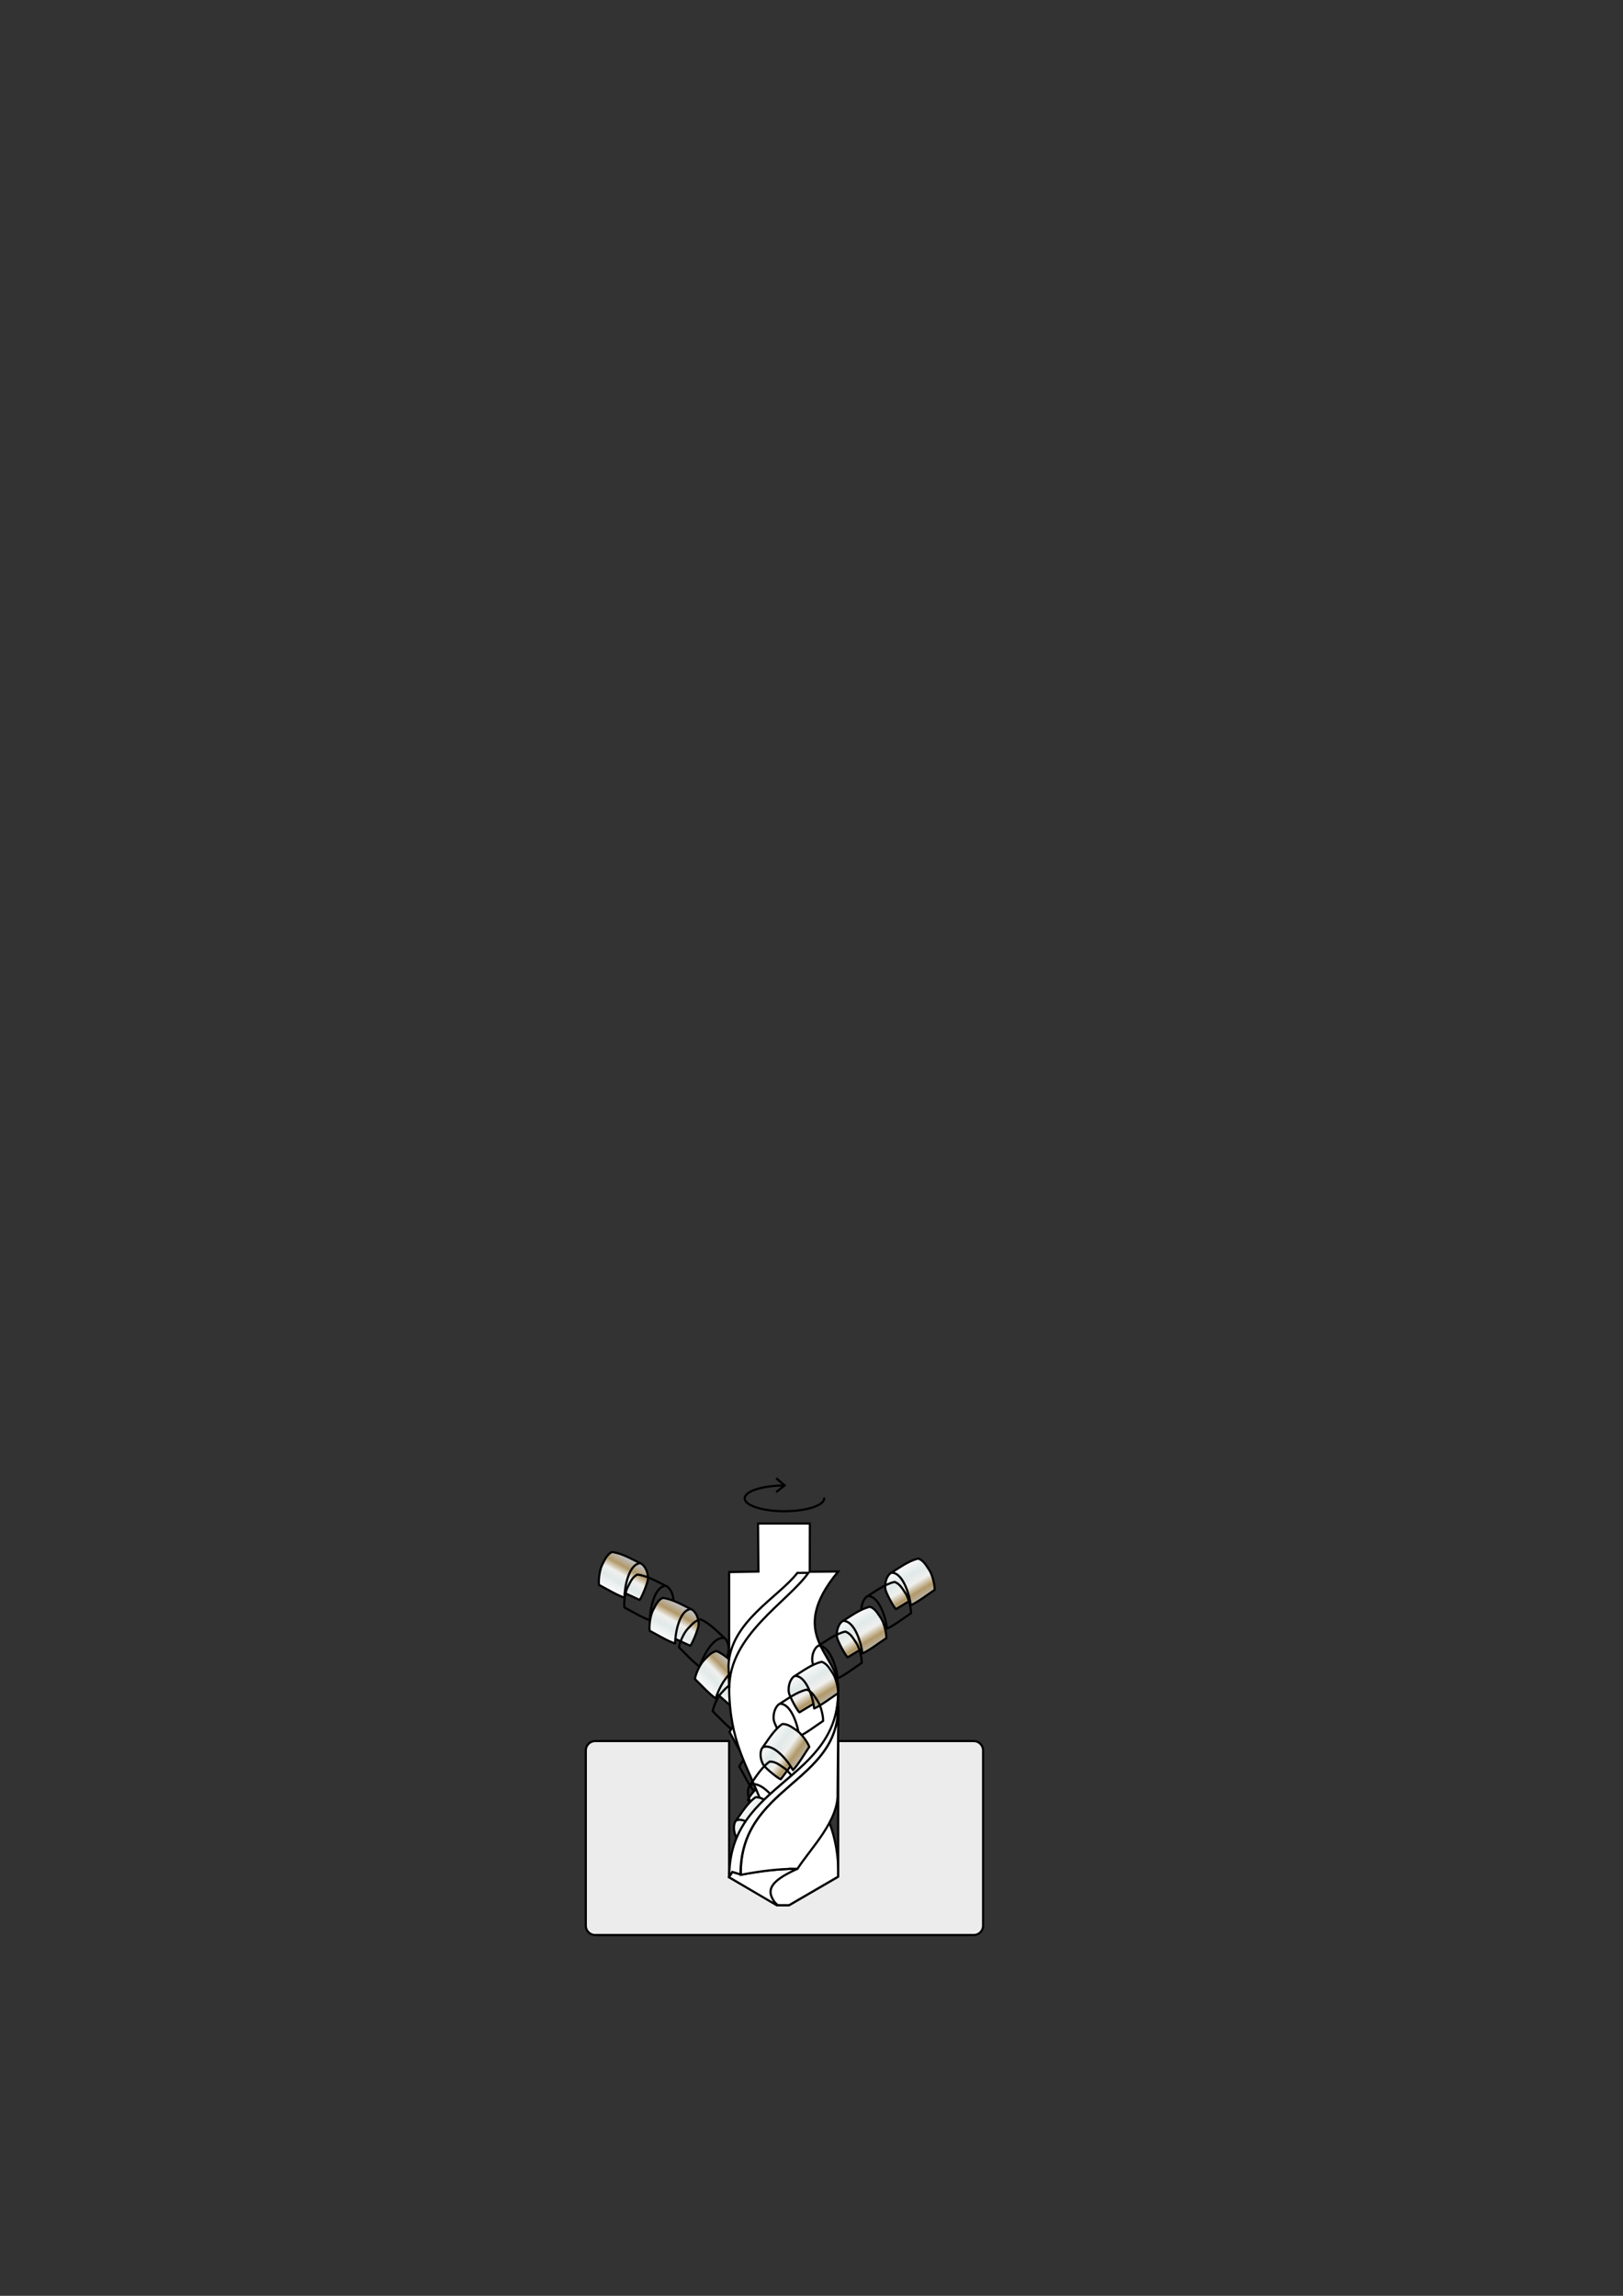 <svg xmlns="http://www.w3.org/2000/svg" xmlns:svg="http://www.w3.org/2000/svg" xmlns:xlink="http://www.w3.org/1999/xlink" id="svg4662" width="744.094" height="1052.362"><rect width="100%" height="100%" fill="#333333" stroke="none"/><defs id="defs4664"><linearGradient id="linearGradient5329"><stop style="stop-color:#fafafa;stop-opacity:1" id="stop5331" offset="0"/><stop id="stop5337" offset=".308" style="stop-color:#e1e9e9;stop-opacity:1"/><stop style="stop-color:#f0f0ed;stop-opacity:1" id="stop5341" offset=".529"/><stop style="stop-color:#b19868;stop-opacity:1" id="stop5339" offset=".75"/><stop style="stop-color:#bfbfbf;stop-opacity:1" id="stop5333" offset="1"/></linearGradient><linearGradient id="linearGradient5777" x1="178.144" x2="161.996" y1="752.169" y2="753.248" gradientTransform="matrix(0.941,0.337,-0.337,0.941,200.619,25.755)" gradientUnits="userSpaceOnUse" xlink:href="#linearGradient5329"/><linearGradient id="linearGradient5779" x1="160.991" x2="179.658" y1="756.844" y2="756.844" gradientTransform="matrix(0.845,0.535,-0.535,0.845,651.643,-2.747)" gradientUnits="userSpaceOnUse" xlink:href="#linearGradient5329"/><linearGradient id="linearGradient5781" x1="160.991" x2="179.658" y1="756.844" y2="756.844" gradientTransform="matrix(0.845,0.535,-0.535,0.845,633.074,59.355)" gradientUnits="userSpaceOnUse" xlink:href="#linearGradient5329"/></defs><g id="layer1"><g id="g5500" transform="matrix(-0.704,0.71,0.71,0.704,-204.513,87.413)"><path id="path5388" d="M 96.182,796.669 C 100.259,793.333 109.173,799.523 112.387,802.729 C 113.916,799.841 115.293,794.13 116.476,790.321 M 116.465,790.37 C 115.441,788.813 111.451,785.649 108.794,784.823 C 106.137,783.997 103.976,783.089 101.576,783.929 C 98.66,787.668 97.444,792.944 95.849,797.46 C 95.465,800.468 97.413,803.189 98.739,804.374 C 99.958,805.464 107.251,808.57 108.264,808.348 C 109.704,804.438 109.223,805.6 110.664,801.69" style="opacity:1;fill:url(#linearGradient5777);fill-opacity:1;fill-rule:nonzero;stroke:#000;stroke-width:1;stroke-linecap:round;stroke-linejoin:round;stroke-miterlimit:4;stroke-dasharray:none;stroke-dashoffset:0;stroke-opacity:1"/><use id="use5392" width="744.094" height="1052.362" x="0" y="0" transform="translate(-0.859,15.558)" xlink:href="#path5388"/><use id="use5394" width="744.094" height="1052.362" x="0" y="0" transform="translate(-0.561,15.747)" xlink:href="#use5392"/><use id="use5396" width="744.094" height="1052.362" x="0" y="0" transform="matrix(0.959,-0.284,0.284,0.959,-232.709,81.209)" xlink:href="#use5394"/><use id="use5398" width="744.094" height="1052.362" x="0" y="0" transform="translate(5.166,15.428)" xlink:href="#use5396"/><use id="use5400" width="744.094" height="1052.362" x="0" y="0" transform="translate(4.755,16.229)" xlink:href="#use5398"/><use id="use5402" width="744.094" height="1052.362" x="0" y="0" transform="matrix(0.96,-0.28,0.28,0.96,-236.896,80.782)" xlink:href="#use5400"/><use id="use5725" width="744.094" height="1052.362" x="0" y="0" transform="translate(8.047,14.267)" xlink:href="#use5402"/><use id="use5727" width="744.094" height="1052.362" x="0" y="0" transform="translate(8.042,13.56)" xlink:href="#use5725"/><use id="use5729" width="744.094" height="1052.362" x="0" y="0" transform="translate(7.686,13.209)" xlink:href="#use5727"/></g><path id="path5203" d="M 384.281,860.281 L 361.75,873.375 L 356.688,873.375 C 333.392,854.593 364.959,842.898 380.231,835.407 C 382.963,842.628 384.53,850.736 384.346,860.181" style="fill:#fff;fill-rule:evenodd;stroke:#000;stroke-width:1px;stroke-linecap:butt;stroke-linejoin:miter;stroke-opacity:1"/><path style="opacity:1;fill:#ececec;fill-opacity:1;stroke:#000;stroke-width:1;stroke-linecap:round;stroke-linejoin:round;stroke-miterlimit:4;stroke-dasharray:none;stroke-dashoffset:0;stroke-opacity:1" id="path4677" d="M 334.281,798.062 L 272.875,798.062 C 270.497,798.062 268.562,799.997 268.562,802.375 L 268.562,882.71 C 268.562,885.088 270.497,886.991 272.875,886.991 L 446.406,886.991 C 448.785,886.991 450.719,885.088 450.719,882.71 L 450.719,802.375 C 450.719,799.997 448.785,798.062 446.406,798.062 L 384.281,798.062 L 384.281,860.281 L 361.75,873.375 L 356.688,873.375 L 334.281,860.5 L 334.281,798.062 z"/><path style="opacity:1;fill:none;fill-opacity:1;stroke:#000;stroke-width:1;stroke-linecap:round;stroke-linejoin:round;stroke-miterlimit:4;stroke-dasharray:none;stroke-dashoffset:0;stroke-opacity:1" id="path4680" d="M 377.857,686.826 A 18.214,5.893 0 1 1 359.643,680.934"/><path style="fill:none;fill-rule:evenodd;stroke:#000;stroke-width:1px;stroke-linecap:butt;stroke-linejoin:miter;stroke-opacity:1" id="path5191" d="M 355.86,677.593 L 359.741,680.879 L 355.852,683.961"/><path id="path5211" d="M 365.625,856.634 C 356.946,856.587 348.321,857.741 339.779,859.282 L 335.761,858.055 L 334.196,860.456 L 356.47,873.553 C 350.667,867 352.232,862.635 365.614,856.62" style="fill:#fff;fill-rule:evenodd;stroke:#000;stroke-width:1px;stroke-linecap:butt;stroke-linejoin:miter;stroke-opacity:1"/><path style="fill:#fff;fill-rule:evenodd;stroke:#000;stroke-width:1px;stroke-linecap:butt;stroke-linejoin:miter;stroke-opacity:1" id="path5688" d="M 349.13,826.281 C 367.812,807.58 384.643,801.945 384.286,773.581 C 384.428,758.46 360.033,749.504 384.286,720.362 L 371.237,720.472 L 371.286,698.362 L 347.536,698.362 L 347.714,720.388 L 334.286,720.612 L 334.286,765.112 L 334.286,773.362 C 334.445,798.631 342.69,809.253 349.13,826.281 z"/><g id="g5672" transform="matrix(0.895,0.445,-0.445,0.895,391.276,-98.813)"><path id="path5309" d="M 380.808,726.543 C 385.517,724.182 392.859,732.175 395.291,736.008 C 397.416,733.524 400.012,728.254 402,724.797 M 401.979,724.842 C 401.321,723.099 398.121,719.137 395.71,717.749 C 393.299,716.361 391.389,715.002 388.863,715.295 C 385.199,718.304 382.856,723.186 380.31,727.242 C 379.277,730.093 380.581,733.175 381.615,734.622 C 382.566,735.952 389.001,740.581 390.037,740.586 C 392.3,737.087 391.576,738.115 393.838,734.616" style="fill:url(#linearGradient5779);fill-opacity:1;fill-rule:nonzero;stroke:#000;stroke-width:1;stroke-linecap:round;stroke-linejoin:round;stroke-miterlimit:4;stroke-dasharray:none;stroke-dashoffset:0;stroke-opacity:1"/><use id="use5317" width="744.094" height="1052.362" x="0" y="0" transform="translate(-4.964,14.435)" xlink:href="#path5309"/><use id="use5319" width="744.094" height="1052.362" x="0" y="0" transform="translate(-5.044,15.221)" xlink:href="#use5317"/><use id="use5321" width="744.094" height="1052.362" x="0" y="0" transform="translate(-5.044,15.221)" xlink:href="#use5319"/><path style="fill:url(#linearGradient5781);fill-opacity:1;fill-rule:nonzero;stroke:#000;stroke-width:1;stroke-linecap:round;stroke-linejoin:round;stroke-miterlimit:4;stroke-dasharray:none;stroke-dashoffset:0;stroke-opacity:1" id="use5327" d="M 362.239,788.645 C 366.948,786.284 374.289,794.276 376.722,798.109 C 378.847,795.626 381.442,790.355 383.431,786.899 M 383.41,786.944 C 382.752,785.201 379.552,781.239 377.141,779.851 C 374.73,778.463 372.82,777.103 370.294,777.397 C 366.63,780.406 364.287,785.287 361.741,789.344 C 360.708,792.194 362.012,795.276 363.046,796.723 C 363.997,798.054 370.432,802.683 371.468,802.687 C 373.731,799.188 373.007,800.216 375.269,796.717"/><use id="use5751" width="744.094" height="1052.362" x="0" y="0" transform="translate(-0.5,14.5)" xlink:href="#use5327"/><use id="use5753" width="744.094" height="1052.362" x="0" y="0" transform="matrix(0.925,-0.38,0.38,0.925,-276.211,219.053)" xlink:href="#use5751"/><use id="use5757" width="744.094" height="1052.362" x="0" y="0" transform="translate(2.5,18)" xlink:href="#use5753"/><use id="use5759" width="744.094" height="1052.362" x="0" y="0" transform="translate(1.5,17.5)" xlink:href="#use5757"/></g><path id="path5686" d="M 334.375,773.797 L 334,763.612 C 334.674,743.427 356.953,732.196 365.567,720.991 L 370.64,720.943 C 361.386,734.153 334.213,749.552 334.375,773.797 z" style="fill-rule:evenodd;stroke:#000;stroke-width:1px;stroke-linecap:butt;stroke-linejoin:miter;stroke-opacity:1;fill:#fff"/><path id="path5220" d="M 384.375,782.237 L 384.008,821.855 C 384.611,834.488 371.751,847.148 365.619,856.627 C 356.946,856.587 365.625,856.634 365.625,856.634 C 356.946,856.587 348.321,857.741 339.64,859.385 C 339.073,818.633 384.68,817.418 384.2,782.064" style="fill:#fff;fill-rule:evenodd;stroke:#000;stroke-width:1px;stroke-linecap:butt;stroke-linejoin:miter;stroke-opacity:1"/><path id="path5201" d="M 339.779,859.282 L 335.761,858.055 L 334.196,860.456 M 339.5,859.487 C 339.073,818.633 384.68,817.418 384.2,782.064 L 384.346,773.604 C 385.534,816.475 334.162,816.467 334.36,860.181" style="fill:#fff;fill-rule:evenodd;stroke:#000;stroke-width:1px;stroke-linecap:butt;stroke-linejoin:miter;stroke-opacity:1"/></g></svg>